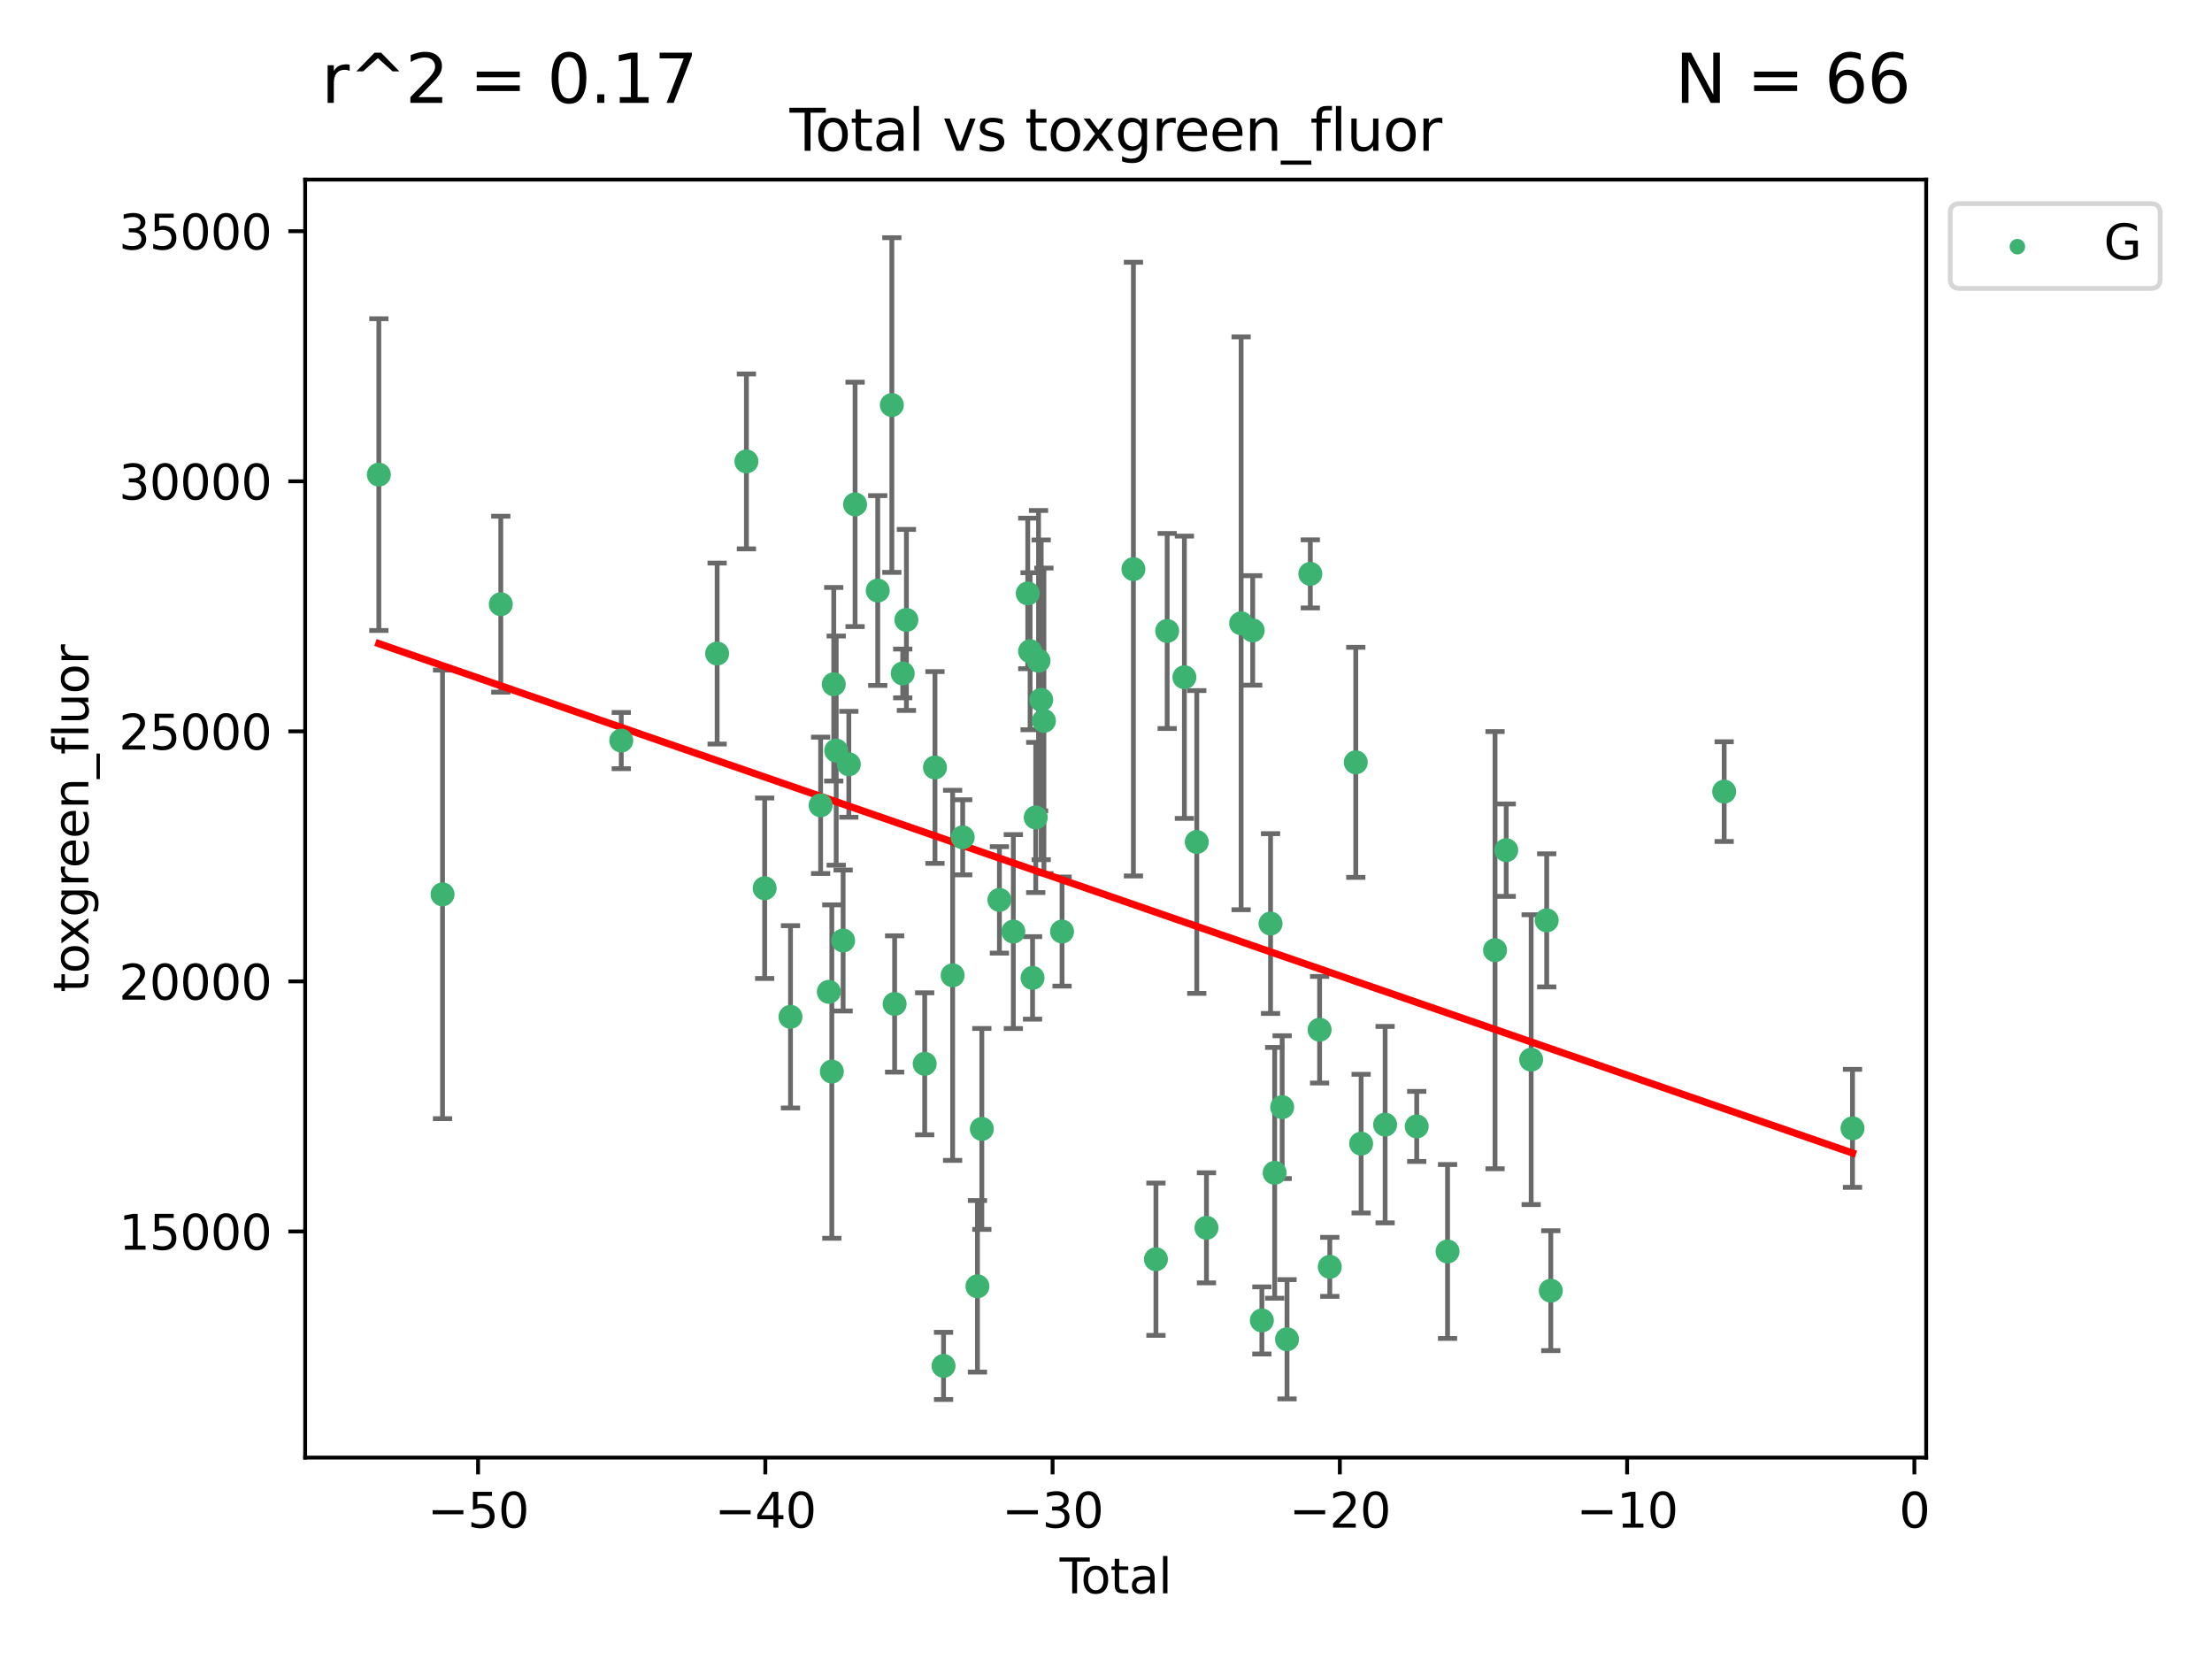<?xml version="1.0" encoding="utf-8" standalone="no"?>
<!DOCTYPE svg PUBLIC "-//W3C//DTD SVG 1.1//EN"
  "http://www.w3.org/Graphics/SVG/1.1/DTD/svg11.dtd">
<svg xmlns:xlink="http://www.w3.org/1999/xlink" width="460.8pt" height="345.6pt" viewBox="0 0 460.8 345.6" xmlns="http://www.w3.org/2000/svg" version="1.1">
 <defs>
  <style type="text/css">*{stroke-linejoin: round; stroke-linecap: butt}</style>
 </defs>
 <g id="figure_1">
  <g id="patch_1">
   <path d="M 0 345.6 
L 460.8 345.6 
L 460.8 0 
L 0 0 
z
" style="fill: #ffffff"/>
  </g>
  <g id="axes_1">
   <g id="patch_2">
    <path d="M 63.571 303.64 
L 401.26 303.64 
L 401.26 37.411 
L 63.571 37.411 
z
" style="fill: #ffffff"/>
   </g>
   <g id="PathCollection_1">
    <defs>
     <path id="m45e696f854" d="M 0 1.118 
C 0.297 1.118 0.581 1 0.791 0.791 
C 1 0.581 1.118 0.297 1.118 0 
C 1.118 -0.297 1 -0.581 0.791 -0.791 
C 0.581 -1 0.297 -1.118 0 -1.118 
C -0.297 -1.118 -0.581 -1 -0.791 -0.791 
C -1 -0.581 -1.118 -0.297 -1.118 0 
C -1.118 0.297 -1 0.581 -0.791 0.791 
C -0.581 1 -0.297 1.118 0 1.118 
z
" style="stroke: #3cb371"/>
    </defs>
    <g clip-path="url(#p178cce5d09)">
     <use xlink:href="#m45e696f854" x="78.921" y="98.87" style="fill: #3cb371; stroke: #3cb371"/>
     <use xlink:href="#m45e696f854" x="92.189" y="186.314" style="fill: #3cb371; stroke: #3cb371"/>
     <use xlink:href="#m45e696f854" x="104.324" y="125.865" style="fill: #3cb371; stroke: #3cb371"/>
     <use xlink:href="#m45e696f854" x="129.421" y="154.273" style="fill: #3cb371; stroke: #3cb371"/>
     <use xlink:href="#m45e696f854" x="149.391" y="136.145" style="fill: #3cb371; stroke: #3cb371"/>
     <use xlink:href="#m45e696f854" x="155.491" y="96.124" style="fill: #3cb371; stroke: #3cb371"/>
     <use xlink:href="#m45e696f854" x="159.294" y="185.036" style="fill: #3cb371; stroke: #3cb371"/>
     <use xlink:href="#m45e696f854" x="164.675" y="211.823" style="fill: #3cb371; stroke: #3cb371"/>
     <use xlink:href="#m45e696f854" x="170.951" y="167.764" style="fill: #3cb371; stroke: #3cb371"/>
     <use xlink:href="#m45e696f854" x="172.665" y="206.614" style="fill: #3cb371; stroke: #3cb371"/>
     <use xlink:href="#m45e696f854" x="173.285" y="223.229" style="fill: #3cb371; stroke: #3cb371"/>
     <use xlink:href="#m45e696f854" x="173.685" y="142.541" style="fill: #3cb371; stroke: #3cb371"/>
     <use xlink:href="#m45e696f854" x="174.198" y="156.366" style="fill: #3cb371; stroke: #3cb371"/>
     <use xlink:href="#m45e696f854" x="175.64" y="195.925" style="fill: #3cb371; stroke: #3cb371"/>
     <use xlink:href="#m45e696f854" x="176.825" y="159.214" style="fill: #3cb371; stroke: #3cb371"/>
     <use xlink:href="#m45e696f854" x="178.129" y="105.072" style="fill: #3cb371; stroke: #3cb371"/>
     <use xlink:href="#m45e696f854" x="182.85" y="123.021" style="fill: #3cb371; stroke: #3cb371"/>
     <use xlink:href="#m45e696f854" x="185.788" y="84.377" style="fill: #3cb371; stroke: #3cb371"/>
     <use xlink:href="#m45e696f854" x="186.368" y="209.146" style="fill: #3cb371; stroke: #3cb371"/>
     <use xlink:href="#m45e696f854" x="188.055" y="140.295" style="fill: #3cb371; stroke: #3cb371"/>
     <use xlink:href="#m45e696f854" x="188.822" y="129.139" style="fill: #3cb371; stroke: #3cb371"/>
     <use xlink:href="#m45e696f854" x="192.631" y="221.607" style="fill: #3cb371; stroke: #3cb371"/>
     <use xlink:href="#m45e696f854" x="194.773" y="159.88" style="fill: #3cb371; stroke: #3cb371"/>
     <use xlink:href="#m45e696f854" x="196.558" y="284.544" style="fill: #3cb371; stroke: #3cb371"/>
     <use xlink:href="#m45e696f854" x="198.449" y="203.178" style="fill: #3cb371; stroke: #3cb371"/>
     <use xlink:href="#m45e696f854" x="200.548" y="174.426" style="fill: #3cb371; stroke: #3cb371"/>
     <use xlink:href="#m45e696f854" x="203.622" y="267.962" style="fill: #3cb371; stroke: #3cb371"/>
     <use xlink:href="#m45e696f854" x="204.535" y="235.175" style="fill: #3cb371; stroke: #3cb371"/>
     <use xlink:href="#m45e696f854" x="208.198" y="187.463" style="fill: #3cb371; stroke: #3cb371"/>
     <use xlink:href="#m45e696f854" x="211.095" y="194.062" style="fill: #3cb371; stroke: #3cb371"/>
     <use xlink:href="#m45e696f854" x="214.1" y="123.622" style="fill: #3cb371; stroke: #3cb371"/>
     <use xlink:href="#m45e696f854" x="214.588" y="135.663" style="fill: #3cb371; stroke: #3cb371"/>
     <use xlink:href="#m45e696f854" x="215.099" y="203.711" style="fill: #3cb371; stroke: #3cb371"/>
     <use xlink:href="#m45e696f854" x="215.764" y="170.292" style="fill: #3cb371; stroke: #3cb371"/>
     <use xlink:href="#m45e696f854" x="216.347" y="137.636" style="fill: #3cb371; stroke: #3cb371"/>
     <use xlink:href="#m45e696f854" x="216.898" y="145.785" style="fill: #3cb371; stroke: #3cb371"/>
     <use xlink:href="#m45e696f854" x="217.467" y="150.17" style="fill: #3cb371; stroke: #3cb371"/>
     <use xlink:href="#m45e696f854" x="221.245" y="194.059" style="fill: #3cb371; stroke: #3cb371"/>
     <use xlink:href="#m45e696f854" x="236.113" y="118.555" style="fill: #3cb371; stroke: #3cb371"/>
     <use xlink:href="#m45e696f854" x="240.804" y="262.32" style="fill: #3cb371; stroke: #3cb371"/>
     <use xlink:href="#m45e696f854" x="243.144" y="131.444" style="fill: #3cb371; stroke: #3cb371"/>
     <use xlink:href="#m45e696f854" x="246.732" y="141.082" style="fill: #3cb371; stroke: #3cb371"/>
     <use xlink:href="#m45e696f854" x="249.31" y="175.398" style="fill: #3cb371; stroke: #3cb371"/>
     <use xlink:href="#m45e696f854" x="251.33" y="255.777" style="fill: #3cb371; stroke: #3cb371"/>
     <use xlink:href="#m45e696f854" x="258.549" y="129.846" style="fill: #3cb371; stroke: #3cb371"/>
     <use xlink:href="#m45e696f854" x="260.961" y="131.326" style="fill: #3cb371; stroke: #3cb371"/>
     <use xlink:href="#m45e696f854" x="262.869" y="275.07" style="fill: #3cb371; stroke: #3cb371"/>
     <use xlink:href="#m45e696f854" x="264.678" y="192.397" style="fill: #3cb371; stroke: #3cb371"/>
     <use xlink:href="#m45e696f854" x="265.538" y="244.319" style="fill: #3cb371; stroke: #3cb371"/>
     <use xlink:href="#m45e696f854" x="267.099" y="230.64" style="fill: #3cb371; stroke: #3cb371"/>
     <use xlink:href="#m45e696f854" x="268.111" y="278.993" style="fill: #3cb371; stroke: #3cb371"/>
     <use xlink:href="#m45e696f854" x="272.964" y="119.547" style="fill: #3cb371; stroke: #3cb371"/>
     <use xlink:href="#m45e696f854" x="274.897" y="214.513" style="fill: #3cb371; stroke: #3cb371"/>
     <use xlink:href="#m45e696f854" x="277.023" y="263.906" style="fill: #3cb371; stroke: #3cb371"/>
     <use xlink:href="#m45e696f854" x="282.434" y="158.808" style="fill: #3cb371; stroke: #3cb371"/>
     <use xlink:href="#m45e696f854" x="283.546" y="238.24" style="fill: #3cb371; stroke: #3cb371"/>
     <use xlink:href="#m45e696f854" x="288.545" y="234.283" style="fill: #3cb371; stroke: #3cb371"/>
     <use xlink:href="#m45e696f854" x="295.129" y="234.654" style="fill: #3cb371; stroke: #3cb371"/>
     <use xlink:href="#m45e696f854" x="301.552" y="260.706" style="fill: #3cb371; stroke: #3cb371"/>
     <use xlink:href="#m45e696f854" x="311.446" y="197.939" style="fill: #3cb371; stroke: #3cb371"/>
     <use xlink:href="#m45e696f854" x="313.774" y="177.106" style="fill: #3cb371; stroke: #3cb371"/>
     <use xlink:href="#m45e696f854" x="318.968" y="220.745" style="fill: #3cb371; stroke: #3cb371"/>
     <use xlink:href="#m45e696f854" x="322.205" y="191.727" style="fill: #3cb371; stroke: #3cb371"/>
     <use xlink:href="#m45e696f854" x="323.059" y="268.872" style="fill: #3cb371; stroke: #3cb371"/>
     <use xlink:href="#m45e696f854" x="359.176" y="164.908" style="fill: #3cb371; stroke: #3cb371"/>
     <use xlink:href="#m45e696f854" x="385.911" y="235.052" style="fill: #3cb371; stroke: #3cb371"/>
    </g>
   </g>
   <g id="matplotlib.axis_1">
    <g id="xtick_1">
     <g id="line2d_1">
      <defs>
       <path id="m47323da8a9" d="M 0 0 
L 0 3.5 
" style="stroke: #000000; stroke-width: 0.8"/>
      </defs>
      <g>
       <use xlink:href="#m47323da8a9" x="99.59" y="303.64" style="stroke: #000000; stroke-width: 0.8"/>
      </g>
     </g>
     <g id="text_1">
      <!-- −50 -->
      <g transform="translate(89.038 318.238)scale(0.1 -0.1)">
       <defs>
        <path id="DejaVuSans-2212" d="M 678 2272 
L 4684 2272 
L 4684 1741 
L 678 1741 
L 678 2272 
z
" transform="scale(0.016)"/>
        <path id="DejaVuSans-35" d="M 691 4666 
L 3169 4666 
L 3169 4134 
L 1269 4134 
L 1269 2991 
Q 1406 3038 1543 3061 
Q 1681 3084 1819 3084 
Q 2600 3084 3056 2656 
Q 3513 2228 3513 1497 
Q 3513 744 3044 326 
Q 2575 -91 1722 -91 
Q 1428 -91 1123 -41 
Q 819 9 494 109 
L 494 744 
Q 775 591 1075 516 
Q 1375 441 1709 441 
Q 2250 441 2565 725 
Q 2881 1009 2881 1497 
Q 2881 1984 2565 2268 
Q 2250 2553 1709 2553 
Q 1456 2553 1204 2497 
Q 953 2441 691 2322 
L 691 4666 
z
" transform="scale(0.016)"/>
        <path id="DejaVuSans-30" d="M 2034 4250 
Q 1547 4250 1301 3770 
Q 1056 3291 1056 2328 
Q 1056 1369 1301 889 
Q 1547 409 2034 409 
Q 2525 409 2770 889 
Q 3016 1369 3016 2328 
Q 3016 3291 2770 3770 
Q 2525 4250 2034 4250 
z
M 2034 4750 
Q 2819 4750 3233 4129 
Q 3647 3509 3647 2328 
Q 3647 1150 3233 529 
Q 2819 -91 2034 -91 
Q 1250 -91 836 529 
Q 422 1150 422 2328 
Q 422 3509 836 4129 
Q 1250 4750 2034 4750 
z
" transform="scale(0.016)"/>
       </defs>
       <use xlink:href="#DejaVuSans-2212"/>
       <use xlink:href="#DejaVuSans-35" x="83.789"/>
       <use xlink:href="#DejaVuSans-30" x="147.412"/>
      </g>
     </g>
    </g>
    <g id="xtick_2">
     <g id="line2d_2">
      <g>
       <use xlink:href="#m47323da8a9" x="159.431" y="303.64" style="stroke: #000000; stroke-width: 0.8"/>
      </g>
     </g>
     <g id="text_2">
      <!-- −40 -->
      <g transform="translate(148.879 318.238)scale(0.1 -0.1)">
       <defs>
        <path id="DejaVuSans-34" d="M 2419 4116 
L 825 1625 
L 2419 1625 
L 2419 4116 
z
M 2253 4666 
L 3047 4666 
L 3047 1625 
L 3713 1625 
L 3713 1100 
L 3047 1100 
L 3047 0 
L 2419 0 
L 2419 1100 
L 313 1100 
L 313 1709 
L 2253 4666 
z
" transform="scale(0.016)"/>
       </defs>
       <use xlink:href="#DejaVuSans-2212"/>
       <use xlink:href="#DejaVuSans-34" x="83.789"/>
       <use xlink:href="#DejaVuSans-30" x="147.412"/>
      </g>
     </g>
    </g>
    <g id="xtick_3">
     <g id="line2d_3">
      <g>
       <use xlink:href="#m47323da8a9" x="219.273" y="303.64" style="stroke: #000000; stroke-width: 0.8"/>
      </g>
     </g>
     <g id="text_3">
      <!-- −30 -->
      <g transform="translate(208.72 318.238)scale(0.1 -0.1)">
       <defs>
        <path id="DejaVuSans-33" d="M 2597 2516 
Q 3050 2419 3304 2112 
Q 3559 1806 3559 1356 
Q 3559 666 3084 287 
Q 2609 -91 1734 -91 
Q 1441 -91 1130 -33 
Q 819 25 488 141 
L 488 750 
Q 750 597 1062 519 
Q 1375 441 1716 441 
Q 2309 441 2620 675 
Q 2931 909 2931 1356 
Q 2931 1769 2642 2001 
Q 2353 2234 1838 2234 
L 1294 2234 
L 1294 2753 
L 1863 2753 
Q 2328 2753 2575 2939 
Q 2822 3125 2822 3475 
Q 2822 3834 2567 4026 
Q 2313 4219 1838 4219 
Q 1578 4219 1281 4162 
Q 984 4106 628 3988 
L 628 4550 
Q 988 4650 1302 4700 
Q 1616 4750 1894 4750 
Q 2613 4750 3031 4423 
Q 3450 4097 3450 3541 
Q 3450 3153 3228 2886 
Q 3006 2619 2597 2516 
z
" transform="scale(0.016)"/>
       </defs>
       <use xlink:href="#DejaVuSans-2212"/>
       <use xlink:href="#DejaVuSans-33" x="83.789"/>
       <use xlink:href="#DejaVuSans-30" x="147.412"/>
      </g>
     </g>
    </g>
    <g id="xtick_4">
     <g id="line2d_4">
      <g>
       <use xlink:href="#m47323da8a9" x="279.114" y="303.64" style="stroke: #000000; stroke-width: 0.8"/>
      </g>
     </g>
     <g id="text_4">
      <!-- −20 -->
      <g transform="translate(268.562 318.238)scale(0.1 -0.1)">
       <defs>
        <path id="DejaVuSans-32" d="M 1228 531 
L 3431 531 
L 3431 0 
L 469 0 
L 469 531 
Q 828 903 1448 1529 
Q 2069 2156 2228 2338 
Q 2531 2678 2651 2914 
Q 2772 3150 2772 3378 
Q 2772 3750 2511 3984 
Q 2250 4219 1831 4219 
Q 1534 4219 1204 4116 
Q 875 4013 500 3803 
L 500 4441 
Q 881 4594 1212 4672 
Q 1544 4750 1819 4750 
Q 2544 4750 2975 4387 
Q 3406 4025 3406 3419 
Q 3406 3131 3298 2873 
Q 3191 2616 2906 2266 
Q 2828 2175 2409 1742 
Q 1991 1309 1228 531 
z
" transform="scale(0.016)"/>
       </defs>
       <use xlink:href="#DejaVuSans-2212"/>
       <use xlink:href="#DejaVuSans-32" x="83.789"/>
       <use xlink:href="#DejaVuSans-30" x="147.412"/>
      </g>
     </g>
    </g>
    <g id="xtick_5">
     <g id="line2d_5">
      <g>
       <use xlink:href="#m47323da8a9" x="338.956" y="303.64" style="stroke: #000000; stroke-width: 0.8"/>
      </g>
     </g>
     <g id="text_5">
      <!-- −10 -->
      <g transform="translate(328.403 318.238)scale(0.1 -0.1)">
       <defs>
        <path id="DejaVuSans-31" d="M 794 531 
L 1825 531 
L 1825 4091 
L 703 3866 
L 703 4441 
L 1819 4666 
L 2450 4666 
L 2450 531 
L 3481 531 
L 3481 0 
L 794 0 
L 794 531 
z
" transform="scale(0.016)"/>
       </defs>
       <use xlink:href="#DejaVuSans-2212"/>
       <use xlink:href="#DejaVuSans-31" x="83.789"/>
       <use xlink:href="#DejaVuSans-30" x="147.412"/>
      </g>
     </g>
    </g>
    <g id="xtick_6">
     <g id="line2d_6">
      <g>
       <use xlink:href="#m47323da8a9" x="398.797" y="303.64" style="stroke: #000000; stroke-width: 0.8"/>
      </g>
     </g>
     <g id="text_6">
      <!-- 0 -->
      <g transform="translate(395.616 318.238)scale(0.1 -0.1)">
       <use xlink:href="#DejaVuSans-30"/>
      </g>
     </g>
    </g>
    <g id="text_7">
     <!-- Total -->
     <g transform="translate(220.739 331.917)scale(0.1 -0.1)">
      <defs>
       <path id="DejaVuSans-54" d="M -19 4666 
L 3928 4666 
L 3928 4134 
L 2272 4134 
L 2272 0 
L 1638 0 
L 1638 4134 
L -19 4134 
L -19 4666 
z
" transform="scale(0.016)"/>
       <path id="DejaVuSans-6f" d="M 1959 3097 
Q 1497 3097 1228 2736 
Q 959 2375 959 1747 
Q 959 1119 1226 758 
Q 1494 397 1959 397 
Q 2419 397 2687 759 
Q 2956 1122 2956 1747 
Q 2956 2369 2687 2733 
Q 2419 3097 1959 3097 
z
M 1959 3584 
Q 2709 3584 3137 3096 
Q 3566 2609 3566 1747 
Q 3566 888 3137 398 
Q 2709 -91 1959 -91 
Q 1206 -91 779 398 
Q 353 888 353 1747 
Q 353 2609 779 3096 
Q 1206 3584 1959 3584 
z
" transform="scale(0.016)"/>
       <path id="DejaVuSans-74" d="M 1172 4494 
L 1172 3500 
L 2356 3500 
L 2356 3053 
L 1172 3053 
L 1172 1153 
Q 1172 725 1289 603 
Q 1406 481 1766 481 
L 2356 481 
L 2356 0 
L 1766 0 
Q 1100 0 847 248 
Q 594 497 594 1153 
L 594 3053 
L 172 3053 
L 172 3500 
L 594 3500 
L 594 4494 
L 1172 4494 
z
" transform="scale(0.016)"/>
       <path id="DejaVuSans-61" d="M 2194 1759 
Q 1497 1759 1228 1600 
Q 959 1441 959 1056 
Q 959 750 1161 570 
Q 1363 391 1709 391 
Q 2188 391 2477 730 
Q 2766 1069 2766 1631 
L 2766 1759 
L 2194 1759 
z
M 3341 1997 
L 3341 0 
L 2766 0 
L 2766 531 
Q 2569 213 2275 61 
Q 1981 -91 1556 -91 
Q 1019 -91 701 211 
Q 384 513 384 1019 
Q 384 1609 779 1909 
Q 1175 2209 1959 2209 
L 2766 2209 
L 2766 2266 
Q 2766 2663 2505 2880 
Q 2244 3097 1772 3097 
Q 1472 3097 1187 3025 
Q 903 2953 641 2809 
L 641 3341 
Q 956 3463 1253 3523 
Q 1550 3584 1831 3584 
Q 2591 3584 2966 3190 
Q 3341 2797 3341 1997 
z
" transform="scale(0.016)"/>
       <path id="DejaVuSans-6c" d="M 603 4863 
L 1178 4863 
L 1178 0 
L 603 0 
L 603 4863 
z
" transform="scale(0.016)"/>
      </defs>
      <use xlink:href="#DejaVuSans-54"/>
      <use xlink:href="#DejaVuSans-6f" x="44.084"/>
      <use xlink:href="#DejaVuSans-74" x="105.266"/>
      <use xlink:href="#DejaVuSans-61" x="144.475"/>
      <use xlink:href="#DejaVuSans-6c" x="205.754"/>
     </g>
    </g>
   </g>
   <g id="matplotlib.axis_2">
    <g id="ytick_1">
     <g id="line2d_7">
      <defs>
       <path id="m3107ef07db" d="M 0 0 
L -3.5 0 
" style="stroke: #000000; stroke-width: 0.8"/>
      </defs>
      <g>
       <use xlink:href="#m3107ef07db" x="63.571" y="256.533" style="stroke: #000000; stroke-width: 0.8"/>
      </g>
     </g>
     <g id="text_8">
      <!-- 15000 -->
      <g transform="translate(24.759 260.332)scale(0.1 -0.1)">
       <use xlink:href="#DejaVuSans-31"/>
       <use xlink:href="#DejaVuSans-35" x="63.623"/>
       <use xlink:href="#DejaVuSans-30" x="127.246"/>
       <use xlink:href="#DejaVuSans-30" x="190.869"/>
       <use xlink:href="#DejaVuSans-30" x="254.492"/>
      </g>
     </g>
    </g>
    <g id="ytick_2">
     <g id="line2d_8">
      <g>
       <use xlink:href="#m3107ef07db" x="63.571" y="204.442" style="stroke: #000000; stroke-width: 0.8"/>
      </g>
     </g>
     <g id="text_9">
      <!-- 20000 -->
      <g transform="translate(24.759 208.241)scale(0.1 -0.1)">
       <use xlink:href="#DejaVuSans-32"/>
       <use xlink:href="#DejaVuSans-30" x="63.623"/>
       <use xlink:href="#DejaVuSans-30" x="127.246"/>
       <use xlink:href="#DejaVuSans-30" x="190.869"/>
       <use xlink:href="#DejaVuSans-30" x="254.492"/>
      </g>
     </g>
    </g>
    <g id="ytick_3">
     <g id="line2d_9">
      <g>
       <use xlink:href="#m3107ef07db" x="63.571" y="152.35" style="stroke: #000000; stroke-width: 0.8"/>
      </g>
     </g>
     <g id="text_10">
      <!-- 25000 -->
      <g transform="translate(24.759 156.149)scale(0.1 -0.1)">
       <use xlink:href="#DejaVuSans-32"/>
       <use xlink:href="#DejaVuSans-35" x="63.623"/>
       <use xlink:href="#DejaVuSans-30" x="127.246"/>
       <use xlink:href="#DejaVuSans-30" x="190.869"/>
       <use xlink:href="#DejaVuSans-30" x="254.492"/>
      </g>
     </g>
    </g>
    <g id="ytick_4">
     <g id="line2d_10">
      <g>
       <use xlink:href="#m3107ef07db" x="63.571" y="100.259" style="stroke: #000000; stroke-width: 0.8"/>
      </g>
     </g>
     <g id="text_11">
      <!-- 30000 -->
      <g transform="translate(24.759 104.058)scale(0.1 -0.1)">
       <use xlink:href="#DejaVuSans-33"/>
       <use xlink:href="#DejaVuSans-30" x="63.623"/>
       <use xlink:href="#DejaVuSans-30" x="127.246"/>
       <use xlink:href="#DejaVuSans-30" x="190.869"/>
       <use xlink:href="#DejaVuSans-30" x="254.492"/>
      </g>
     </g>
    </g>
    <g id="ytick_5">
     <g id="line2d_11">
      <g>
       <use xlink:href="#m3107ef07db" x="63.571" y="48.167" style="stroke: #000000; stroke-width: 0.8"/>
      </g>
     </g>
     <g id="text_12">
      <!-- 35000 -->
      <g transform="translate(24.759 51.967)scale(0.1 -0.1)">
       <use xlink:href="#DejaVuSans-33"/>
       <use xlink:href="#DejaVuSans-35" x="63.623"/>
       <use xlink:href="#DejaVuSans-30" x="127.246"/>
       <use xlink:href="#DejaVuSans-30" x="190.869"/>
       <use xlink:href="#DejaVuSans-30" x="254.492"/>
      </g>
     </g>
    </g>
    <g id="text_13">
     <!-- toxgreen_fluor -->
     <g transform="translate(18.401 206.72)rotate(-90)scale(0.1 -0.1)">
      <defs>
       <path id="DejaVuSans-78" d="M 3513 3500 
L 2247 1797 
L 3578 0 
L 2900 0 
L 1881 1375 
L 863 0 
L 184 0 
L 1544 1831 
L 300 3500 
L 978 3500 
L 1906 2253 
L 2834 3500 
L 3513 3500 
z
" transform="scale(0.016)"/>
       <path id="DejaVuSans-67" d="M 2906 1791 
Q 2906 2416 2648 2759 
Q 2391 3103 1925 3103 
Q 1463 3103 1205 2759 
Q 947 2416 947 1791 
Q 947 1169 1205 825 
Q 1463 481 1925 481 
Q 2391 481 2648 825 
Q 2906 1169 2906 1791 
z
M 3481 434 
Q 3481 -459 3084 -895 
Q 2688 -1331 1869 -1331 
Q 1566 -1331 1297 -1286 
Q 1028 -1241 775 -1147 
L 775 -588 
Q 1028 -725 1275 -790 
Q 1522 -856 1778 -856 
Q 2344 -856 2625 -561 
Q 2906 -266 2906 331 
L 2906 616 
Q 2728 306 2450 153 
Q 2172 0 1784 0 
Q 1141 0 747 490 
Q 353 981 353 1791 
Q 353 2603 747 3093 
Q 1141 3584 1784 3584 
Q 2172 3584 2450 3431 
Q 2728 3278 2906 2969 
L 2906 3500 
L 3481 3500 
L 3481 434 
z
" transform="scale(0.016)"/>
       <path id="DejaVuSans-72" d="M 2631 2963 
Q 2534 3019 2420 3045 
Q 2306 3072 2169 3072 
Q 1681 3072 1420 2755 
Q 1159 2438 1159 1844 
L 1159 0 
L 581 0 
L 581 3500 
L 1159 3500 
L 1159 2956 
Q 1341 3275 1631 3429 
Q 1922 3584 2338 3584 
Q 2397 3584 2469 3576 
Q 2541 3569 2628 3553 
L 2631 2963 
z
" transform="scale(0.016)"/>
       <path id="DejaVuSans-65" d="M 3597 1894 
L 3597 1613 
L 953 1613 
Q 991 1019 1311 708 
Q 1631 397 2203 397 
Q 2534 397 2845 478 
Q 3156 559 3463 722 
L 3463 178 
Q 3153 47 2828 -22 
Q 2503 -91 2169 -91 
Q 1331 -91 842 396 
Q 353 884 353 1716 
Q 353 2575 817 3079 
Q 1281 3584 2069 3584 
Q 2775 3584 3186 3129 
Q 3597 2675 3597 1894 
z
M 3022 2063 
Q 3016 2534 2758 2815 
Q 2500 3097 2075 3097 
Q 1594 3097 1305 2825 
Q 1016 2553 972 2059 
L 3022 2063 
z
" transform="scale(0.016)"/>
       <path id="DejaVuSans-6e" d="M 3513 2113 
L 3513 0 
L 2938 0 
L 2938 2094 
Q 2938 2591 2744 2837 
Q 2550 3084 2163 3084 
Q 1697 3084 1428 2787 
Q 1159 2491 1159 1978 
L 1159 0 
L 581 0 
L 581 3500 
L 1159 3500 
L 1159 2956 
Q 1366 3272 1645 3428 
Q 1925 3584 2291 3584 
Q 2894 3584 3203 3211 
Q 3513 2838 3513 2113 
z
" transform="scale(0.016)"/>
       <path id="DejaVuSans-5f" d="M 3263 -1063 
L 3263 -1509 
L -63 -1509 
L -63 -1063 
L 3263 -1063 
z
" transform="scale(0.016)"/>
       <path id="DejaVuSans-66" d="M 2375 4863 
L 2375 4384 
L 1825 4384 
Q 1516 4384 1395 4259 
Q 1275 4134 1275 3809 
L 1275 3500 
L 2222 3500 
L 2222 3053 
L 1275 3053 
L 1275 0 
L 697 0 
L 697 3053 
L 147 3053 
L 147 3500 
L 697 3500 
L 697 3744 
Q 697 4328 969 4595 
Q 1241 4863 1831 4863 
L 2375 4863 
z
" transform="scale(0.016)"/>
       <path id="DejaVuSans-75" d="M 544 1381 
L 544 3500 
L 1119 3500 
L 1119 1403 
Q 1119 906 1312 657 
Q 1506 409 1894 409 
Q 2359 409 2629 706 
Q 2900 1003 2900 1516 
L 2900 3500 
L 3475 3500 
L 3475 0 
L 2900 0 
L 2900 538 
Q 2691 219 2414 64 
Q 2138 -91 1772 -91 
Q 1169 -91 856 284 
Q 544 659 544 1381 
z
M 1991 3584 
L 1991 3584 
z
" transform="scale(0.016)"/>
      </defs>
      <use xlink:href="#DejaVuSans-74"/>
      <use xlink:href="#DejaVuSans-6f" x="39.209"/>
      <use xlink:href="#DejaVuSans-78" x="97.266"/>
      <use xlink:href="#DejaVuSans-67" x="156.445"/>
      <use xlink:href="#DejaVuSans-72" x="219.922"/>
      <use xlink:href="#DejaVuSans-65" x="258.785"/>
      <use xlink:href="#DejaVuSans-65" x="320.309"/>
      <use xlink:href="#DejaVuSans-6e" x="381.832"/>
      <use xlink:href="#DejaVuSans-5f" x="445.211"/>
      <use xlink:href="#DejaVuSans-66" x="495.211"/>
      <use xlink:href="#DejaVuSans-6c" x="530.416"/>
      <use xlink:href="#DejaVuSans-75" x="558.199"/>
      <use xlink:href="#DejaVuSans-6f" x="621.578"/>
      <use xlink:href="#DejaVuSans-72" x="682.76"/>
     </g>
    </g>
   </g>
   <g id="LineCollection_1">
    <path d="M 78.921 131.343 
L 78.921 66.396 
" clip-path="url(#p178cce5d09)" style="fill: none; stroke: #696969"/>
    <path d="M 92.189 233.038 
L 92.189 139.591 
" clip-path="url(#p178cce5d09)" style="fill: none; stroke: #696969"/>
    <path d="M 104.324 144.188 
L 104.324 107.542 
" clip-path="url(#p178cce5d09)" style="fill: none; stroke: #696969"/>
    <path d="M 129.421 160.127 
L 129.421 148.419 
" clip-path="url(#p178cce5d09)" style="fill: none; stroke: #696969"/>
    <path d="M 149.391 154.992 
L 149.391 117.299 
" clip-path="url(#p178cce5d09)" style="fill: none; stroke: #696969"/>
    <path d="M 155.491 114.342 
L 155.491 77.907 
" clip-path="url(#p178cce5d09)" style="fill: none; stroke: #696969"/>
    <path d="M 159.294 203.835 
L 159.294 166.238 
" clip-path="url(#p178cce5d09)" style="fill: none; stroke: #696969"/>
    <path d="M 164.675 230.809 
L 164.675 192.837 
" clip-path="url(#p178cce5d09)" style="fill: none; stroke: #696969"/>
    <path d="M 170.951 181.967 
L 170.951 153.562 
" clip-path="url(#p178cce5d09)" style="fill: none; stroke: #696969"/>
    <path d="M 172.665 207.326 
L 172.665 205.903 
" clip-path="url(#p178cce5d09)" style="fill: none; stroke: #696969"/>
    <path d="M 173.285 257.959 
L 173.285 188.499 
" clip-path="url(#p178cce5d09)" style="fill: none; stroke: #696969"/>
    <path d="M 173.685 162.696 
L 173.685 122.386 
" clip-path="url(#p178cce5d09)" style="fill: none; stroke: #696969"/>
    <path d="M 174.198 180.237 
L 174.198 132.494 
" clip-path="url(#p178cce5d09)" style="fill: none; stroke: #696969"/>
    <path d="M 175.64 210.602 
L 175.64 181.247 
" clip-path="url(#p178cce5d09)" style="fill: none; stroke: #696969"/>
    <path d="M 176.825 170.243 
L 176.825 148.185 
" clip-path="url(#p178cce5d09)" style="fill: none; stroke: #696969"/>
    <path d="M 178.129 130.53 
L 178.129 79.615 
" clip-path="url(#p178cce5d09)" style="fill: none; stroke: #696969"/>
    <path d="M 182.85 142.794 
L 182.85 103.248 
" clip-path="url(#p178cce5d09)" style="fill: none; stroke: #696969"/>
    <path d="M 185.788 119.241 
L 185.788 49.513 
" clip-path="url(#p178cce5d09)" style="fill: none; stroke: #696969"/>
    <path d="M 186.368 223.342 
L 186.368 194.951 
" clip-path="url(#p178cce5d09)" style="fill: none; stroke: #696969"/>
    <path d="M 188.055 145.376 
L 188.055 135.214 
" clip-path="url(#p178cce5d09)" style="fill: none; stroke: #696969"/>
    <path d="M 188.822 147.995 
L 188.822 110.283 
" clip-path="url(#p178cce5d09)" style="fill: none; stroke: #696969"/>
    <path d="M 192.631 236.395 
L 192.631 206.818 
" clip-path="url(#p178cce5d09)" style="fill: none; stroke: #696969"/>
    <path d="M 194.773 179.857 
L 194.773 139.903 
" clip-path="url(#p178cce5d09)" style="fill: none; stroke: #696969"/>
    <path d="M 196.558 291.539 
L 196.558 277.55 
" clip-path="url(#p178cce5d09)" style="fill: none; stroke: #696969"/>
    <path d="M 198.449 241.728 
L 198.449 164.627 
" clip-path="url(#p178cce5d09)" style="fill: none; stroke: #696969"/>
    <path d="M 200.548 182.244 
L 200.548 166.609 
" clip-path="url(#p178cce5d09)" style="fill: none; stroke: #696969"/>
    <path d="M 203.622 285.83 
L 203.622 250.095 
" clip-path="url(#p178cce5d09)" style="fill: none; stroke: #696969"/>
    <path d="M 204.535 256.105 
L 204.535 214.246 
" clip-path="url(#p178cce5d09)" style="fill: none; stroke: #696969"/>
    <path d="M 208.198 198.549 
L 208.198 176.378 
" clip-path="url(#p178cce5d09)" style="fill: none; stroke: #696969"/>
    <path d="M 211.095 214.259 
L 211.095 173.865 
" clip-path="url(#p178cce5d09)" style="fill: none; stroke: #696969"/>
    <path d="M 214.1 139.305 
L 214.1 107.94 
" clip-path="url(#p178cce5d09)" style="fill: none; stroke: #696969"/>
    <path d="M 214.588 152.019 
L 214.588 119.307 
" clip-path="url(#p178cce5d09)" style="fill: none; stroke: #696969"/>
    <path d="M 215.099 212.31 
L 215.099 195.111 
" clip-path="url(#p178cce5d09)" style="fill: none; stroke: #696969"/>
    <path d="M 215.764 185.935 
L 215.764 154.648 
" clip-path="url(#p178cce5d09)" style="fill: none; stroke: #696969"/>
    <path d="M 216.347 168.93 
L 216.347 106.343 
" clip-path="url(#p178cce5d09)" style="fill: none; stroke: #696969"/>
    <path d="M 216.898 179.094 
L 216.898 112.476 
" clip-path="url(#p178cce5d09)" style="fill: none; stroke: #696969"/>
    <path d="M 217.467 181.997 
L 217.467 118.342 
" clip-path="url(#p178cce5d09)" style="fill: none; stroke: #696969"/>
    <path d="M 221.245 205.426 
L 221.245 182.692 
" clip-path="url(#p178cce5d09)" style="fill: none; stroke: #696969"/>
    <path d="M 236.113 182.478 
L 236.113 54.631 
" clip-path="url(#p178cce5d09)" style="fill: none; stroke: #696969"/>
    <path d="M 240.804 278.186 
L 240.804 246.454 
" clip-path="url(#p178cce5d09)" style="fill: none; stroke: #696969"/>
    <path d="M 243.144 151.763 
L 243.144 111.124 
" clip-path="url(#p178cce5d09)" style="fill: none; stroke: #696969"/>
    <path d="M 246.732 170.488 
L 246.732 111.677 
" clip-path="url(#p178cce5d09)" style="fill: none; stroke: #696969"/>
    <path d="M 249.31 206.933 
L 249.31 143.863 
" clip-path="url(#p178cce5d09)" style="fill: none; stroke: #696969"/>
    <path d="M 251.33 267.247 
L 251.33 244.308 
" clip-path="url(#p178cce5d09)" style="fill: none; stroke: #696969"/>
    <path d="M 258.549 189.513 
L 258.549 70.179 
" clip-path="url(#p178cce5d09)" style="fill: none; stroke: #696969"/>
    <path d="M 260.961 142.734 
L 260.961 119.918 
" clip-path="url(#p178cce5d09)" style="fill: none; stroke: #696969"/>
    <path d="M 262.869 282.058 
L 262.869 268.081 
" clip-path="url(#p178cce5d09)" style="fill: none; stroke: #696969"/>
    <path d="M 264.678 211.128 
L 264.678 173.667 
" clip-path="url(#p178cce5d09)" style="fill: none; stroke: #696969"/>
    <path d="M 265.538 270.441 
L 265.538 218.197 
" clip-path="url(#p178cce5d09)" style="fill: none; stroke: #696969"/>
    <path d="M 267.099 245.514 
L 267.099 215.766 
" clip-path="url(#p178cce5d09)" style="fill: none; stroke: #696969"/>
    <path d="M 268.111 291.418 
L 268.111 266.567 
" clip-path="url(#p178cce5d09)" style="fill: none; stroke: #696969"/>
    <path d="M 272.964 126.642 
L 272.964 112.452 
" clip-path="url(#p178cce5d09)" style="fill: none; stroke: #696969"/>
    <path d="M 274.897 225.615 
L 274.897 203.411 
" clip-path="url(#p178cce5d09)" style="fill: none; stroke: #696969"/>
    <path d="M 277.023 270.057 
L 277.023 257.756 
" clip-path="url(#p178cce5d09)" style="fill: none; stroke: #696969"/>
    <path d="M 282.434 182.771 
L 282.434 134.846 
" clip-path="url(#p178cce5d09)" style="fill: none; stroke: #696969"/>
    <path d="M 283.546 252.687 
L 283.546 223.794 
" clip-path="url(#p178cce5d09)" style="fill: none; stroke: #696969"/>
    <path d="M 288.545 254.743 
L 288.545 213.822 
" clip-path="url(#p178cce5d09)" style="fill: none; stroke: #696969"/>
    <path d="M 295.129 241.952 
L 295.129 227.357 
" clip-path="url(#p178cce5d09)" style="fill: none; stroke: #696969"/>
    <path d="M 301.552 278.824 
L 301.552 242.588 
" clip-path="url(#p178cce5d09)" style="fill: none; stroke: #696969"/>
    <path d="M 311.446 243.474 
L 311.446 152.405 
" clip-path="url(#p178cce5d09)" style="fill: none; stroke: #696969"/>
    <path d="M 313.774 186.728 
L 313.774 167.483 
" clip-path="url(#p178cce5d09)" style="fill: none; stroke: #696969"/>
    <path d="M 318.968 250.932 
L 318.968 190.557 
" clip-path="url(#p178cce5d09)" style="fill: none; stroke: #696969"/>
    <path d="M 322.205 205.591 
L 322.205 177.864 
" clip-path="url(#p178cce5d09)" style="fill: none; stroke: #696969"/>
    <path d="M 323.059 281.357 
L 323.059 256.387 
" clip-path="url(#p178cce5d09)" style="fill: none; stroke: #696969"/>
    <path d="M 359.176 175.294 
L 359.176 154.521 
" clip-path="url(#p178cce5d09)" style="fill: none; stroke: #696969"/>
    <path d="M 385.911 247.344 
L 385.911 222.76 
" clip-path="url(#p178cce5d09)" style="fill: none; stroke: #696969"/>
   </g>
   <g id="line2d_12">
    <defs>
     <path id="m067b4e5fba" d="M 2 0 
L -2 -0 
" style="stroke: #696969"/>
    </defs>
    <g clip-path="url(#p178cce5d09)">
     <use xlink:href="#m067b4e5fba" x="78.921" y="131.343" style="fill: #696969; stroke: #696969"/>
     <use xlink:href="#m067b4e5fba" x="92.189" y="233.038" style="fill: #696969; stroke: #696969"/>
     <use xlink:href="#m067b4e5fba" x="104.324" y="144.188" style="fill: #696969; stroke: #696969"/>
     <use xlink:href="#m067b4e5fba" x="129.421" y="160.127" style="fill: #696969; stroke: #696969"/>
     <use xlink:href="#m067b4e5fba" x="149.391" y="154.992" style="fill: #696969; stroke: #696969"/>
     <use xlink:href="#m067b4e5fba" x="155.491" y="114.342" style="fill: #696969; stroke: #696969"/>
     <use xlink:href="#m067b4e5fba" x="159.294" y="203.835" style="fill: #696969; stroke: #696969"/>
     <use xlink:href="#m067b4e5fba" x="164.675" y="230.809" style="fill: #696969; stroke: #696969"/>
     <use xlink:href="#m067b4e5fba" x="170.951" y="181.967" style="fill: #696969; stroke: #696969"/>
     <use xlink:href="#m067b4e5fba" x="172.665" y="207.326" style="fill: #696969; stroke: #696969"/>
     <use xlink:href="#m067b4e5fba" x="173.285" y="257.959" style="fill: #696969; stroke: #696969"/>
     <use xlink:href="#m067b4e5fba" x="173.685" y="162.696" style="fill: #696969; stroke: #696969"/>
     <use xlink:href="#m067b4e5fba" x="174.198" y="180.237" style="fill: #696969; stroke: #696969"/>
     <use xlink:href="#m067b4e5fba" x="175.64" y="210.602" style="fill: #696969; stroke: #696969"/>
     <use xlink:href="#m067b4e5fba" x="176.825" y="170.243" style="fill: #696969; stroke: #696969"/>
     <use xlink:href="#m067b4e5fba" x="178.129" y="130.53" style="fill: #696969; stroke: #696969"/>
     <use xlink:href="#m067b4e5fba" x="182.85" y="142.794" style="fill: #696969; stroke: #696969"/>
     <use xlink:href="#m067b4e5fba" x="185.788" y="119.241" style="fill: #696969; stroke: #696969"/>
     <use xlink:href="#m067b4e5fba" x="186.368" y="223.342" style="fill: #696969; stroke: #696969"/>
     <use xlink:href="#m067b4e5fba" x="188.055" y="145.376" style="fill: #696969; stroke: #696969"/>
     <use xlink:href="#m067b4e5fba" x="188.822" y="147.995" style="fill: #696969; stroke: #696969"/>
     <use xlink:href="#m067b4e5fba" x="192.631" y="236.395" style="fill: #696969; stroke: #696969"/>
     <use xlink:href="#m067b4e5fba" x="194.773" y="179.857" style="fill: #696969; stroke: #696969"/>
     <use xlink:href="#m067b4e5fba" x="196.558" y="291.539" style="fill: #696969; stroke: #696969"/>
     <use xlink:href="#m067b4e5fba" x="198.449" y="241.728" style="fill: #696969; stroke: #696969"/>
     <use xlink:href="#m067b4e5fba" x="200.548" y="182.244" style="fill: #696969; stroke: #696969"/>
     <use xlink:href="#m067b4e5fba" x="203.622" y="285.83" style="fill: #696969; stroke: #696969"/>
     <use xlink:href="#m067b4e5fba" x="204.535" y="256.105" style="fill: #696969; stroke: #696969"/>
     <use xlink:href="#m067b4e5fba" x="208.198" y="198.549" style="fill: #696969; stroke: #696969"/>
     <use xlink:href="#m067b4e5fba" x="211.095" y="214.259" style="fill: #696969; stroke: #696969"/>
     <use xlink:href="#m067b4e5fba" x="214.1" y="139.305" style="fill: #696969; stroke: #696969"/>
     <use xlink:href="#m067b4e5fba" x="214.588" y="152.019" style="fill: #696969; stroke: #696969"/>
     <use xlink:href="#m067b4e5fba" x="215.099" y="212.31" style="fill: #696969; stroke: #696969"/>
     <use xlink:href="#m067b4e5fba" x="215.764" y="185.935" style="fill: #696969; stroke: #696969"/>
     <use xlink:href="#m067b4e5fba" x="216.347" y="168.93" style="fill: #696969; stroke: #696969"/>
     <use xlink:href="#m067b4e5fba" x="216.898" y="179.094" style="fill: #696969; stroke: #696969"/>
     <use xlink:href="#m067b4e5fba" x="217.467" y="181.997" style="fill: #696969; stroke: #696969"/>
     <use xlink:href="#m067b4e5fba" x="221.245" y="205.426" style="fill: #696969; stroke: #696969"/>
     <use xlink:href="#m067b4e5fba" x="236.113" y="182.478" style="fill: #696969; stroke: #696969"/>
     <use xlink:href="#m067b4e5fba" x="240.804" y="278.186" style="fill: #696969; stroke: #696969"/>
     <use xlink:href="#m067b4e5fba" x="243.144" y="151.763" style="fill: #696969; stroke: #696969"/>
     <use xlink:href="#m067b4e5fba" x="246.732" y="170.488" style="fill: #696969; stroke: #696969"/>
     <use xlink:href="#m067b4e5fba" x="249.31" y="206.933" style="fill: #696969; stroke: #696969"/>
     <use xlink:href="#m067b4e5fba" x="251.33" y="267.247" style="fill: #696969; stroke: #696969"/>
     <use xlink:href="#m067b4e5fba" x="258.549" y="189.513" style="fill: #696969; stroke: #696969"/>
     <use xlink:href="#m067b4e5fba" x="260.961" y="142.734" style="fill: #696969; stroke: #696969"/>
     <use xlink:href="#m067b4e5fba" x="262.869" y="282.058" style="fill: #696969; stroke: #696969"/>
     <use xlink:href="#m067b4e5fba" x="264.678" y="211.128" style="fill: #696969; stroke: #696969"/>
     <use xlink:href="#m067b4e5fba" x="265.538" y="270.441" style="fill: #696969; stroke: #696969"/>
     <use xlink:href="#m067b4e5fba" x="267.099" y="245.514" style="fill: #696969; stroke: #696969"/>
     <use xlink:href="#m067b4e5fba" x="268.111" y="291.418" style="fill: #696969; stroke: #696969"/>
     <use xlink:href="#m067b4e5fba" x="272.964" y="126.642" style="fill: #696969; stroke: #696969"/>
     <use xlink:href="#m067b4e5fba" x="274.897" y="225.615" style="fill: #696969; stroke: #696969"/>
     <use xlink:href="#m067b4e5fba" x="277.023" y="270.057" style="fill: #696969; stroke: #696969"/>
     <use xlink:href="#m067b4e5fba" x="282.434" y="182.771" style="fill: #696969; stroke: #696969"/>
     <use xlink:href="#m067b4e5fba" x="283.546" y="252.687" style="fill: #696969; stroke: #696969"/>
     <use xlink:href="#m067b4e5fba" x="288.545" y="254.743" style="fill: #696969; stroke: #696969"/>
     <use xlink:href="#m067b4e5fba" x="295.129" y="241.952" style="fill: #696969; stroke: #696969"/>
     <use xlink:href="#m067b4e5fba" x="301.552" y="278.824" style="fill: #696969; stroke: #696969"/>
     <use xlink:href="#m067b4e5fba" x="311.446" y="243.474" style="fill: #696969; stroke: #696969"/>
     <use xlink:href="#m067b4e5fba" x="313.774" y="186.728" style="fill: #696969; stroke: #696969"/>
     <use xlink:href="#m067b4e5fba" x="318.968" y="250.932" style="fill: #696969; stroke: #696969"/>
     <use xlink:href="#m067b4e5fba" x="322.205" y="205.591" style="fill: #696969; stroke: #696969"/>
     <use xlink:href="#m067b4e5fba" x="323.059" y="281.357" style="fill: #696969; stroke: #696969"/>
     <use xlink:href="#m067b4e5fba" x="359.176" y="175.294" style="fill: #696969; stroke: #696969"/>
     <use xlink:href="#m067b4e5fba" x="385.911" y="247.344" style="fill: #696969; stroke: #696969"/>
    </g>
   </g>
   <g id="line2d_13">
    <g clip-path="url(#p178cce5d09)">
     <use xlink:href="#m067b4e5fba" x="78.921" y="66.396" style="fill: #696969; stroke: #696969"/>
     <use xlink:href="#m067b4e5fba" x="92.189" y="139.591" style="fill: #696969; stroke: #696969"/>
     <use xlink:href="#m067b4e5fba" x="104.324" y="107.542" style="fill: #696969; stroke: #696969"/>
     <use xlink:href="#m067b4e5fba" x="129.421" y="148.419" style="fill: #696969; stroke: #696969"/>
     <use xlink:href="#m067b4e5fba" x="149.391" y="117.299" style="fill: #696969; stroke: #696969"/>
     <use xlink:href="#m067b4e5fba" x="155.491" y="77.907" style="fill: #696969; stroke: #696969"/>
     <use xlink:href="#m067b4e5fba" x="159.294" y="166.238" style="fill: #696969; stroke: #696969"/>
     <use xlink:href="#m067b4e5fba" x="164.675" y="192.837" style="fill: #696969; stroke: #696969"/>
     <use xlink:href="#m067b4e5fba" x="170.951" y="153.562" style="fill: #696969; stroke: #696969"/>
     <use xlink:href="#m067b4e5fba" x="172.665" y="205.903" style="fill: #696969; stroke: #696969"/>
     <use xlink:href="#m067b4e5fba" x="173.285" y="188.499" style="fill: #696969; stroke: #696969"/>
     <use xlink:href="#m067b4e5fba" x="173.685" y="122.386" style="fill: #696969; stroke: #696969"/>
     <use xlink:href="#m067b4e5fba" x="174.198" y="132.494" style="fill: #696969; stroke: #696969"/>
     <use xlink:href="#m067b4e5fba" x="175.64" y="181.247" style="fill: #696969; stroke: #696969"/>
     <use xlink:href="#m067b4e5fba" x="176.825" y="148.185" style="fill: #696969; stroke: #696969"/>
     <use xlink:href="#m067b4e5fba" x="178.129" y="79.615" style="fill: #696969; stroke: #696969"/>
     <use xlink:href="#m067b4e5fba" x="182.85" y="103.248" style="fill: #696969; stroke: #696969"/>
     <use xlink:href="#m067b4e5fba" x="185.788" y="49.513" style="fill: #696969; stroke: #696969"/>
     <use xlink:href="#m067b4e5fba" x="186.368" y="194.951" style="fill: #696969; stroke: #696969"/>
     <use xlink:href="#m067b4e5fba" x="188.055" y="135.214" style="fill: #696969; stroke: #696969"/>
     <use xlink:href="#m067b4e5fba" x="188.822" y="110.283" style="fill: #696969; stroke: #696969"/>
     <use xlink:href="#m067b4e5fba" x="192.631" y="206.818" style="fill: #696969; stroke: #696969"/>
     <use xlink:href="#m067b4e5fba" x="194.773" y="139.903" style="fill: #696969; stroke: #696969"/>
     <use xlink:href="#m067b4e5fba" x="196.558" y="277.55" style="fill: #696969; stroke: #696969"/>
     <use xlink:href="#m067b4e5fba" x="198.449" y="164.627" style="fill: #696969; stroke: #696969"/>
     <use xlink:href="#m067b4e5fba" x="200.548" y="166.609" style="fill: #696969; stroke: #696969"/>
     <use xlink:href="#m067b4e5fba" x="203.622" y="250.095" style="fill: #696969; stroke: #696969"/>
     <use xlink:href="#m067b4e5fba" x="204.535" y="214.246" style="fill: #696969; stroke: #696969"/>
     <use xlink:href="#m067b4e5fba" x="208.198" y="176.378" style="fill: #696969; stroke: #696969"/>
     <use xlink:href="#m067b4e5fba" x="211.095" y="173.865" style="fill: #696969; stroke: #696969"/>
     <use xlink:href="#m067b4e5fba" x="214.1" y="107.94" style="fill: #696969; stroke: #696969"/>
     <use xlink:href="#m067b4e5fba" x="214.588" y="119.307" style="fill: #696969; stroke: #696969"/>
     <use xlink:href="#m067b4e5fba" x="215.099" y="195.111" style="fill: #696969; stroke: #696969"/>
     <use xlink:href="#m067b4e5fba" x="215.764" y="154.648" style="fill: #696969; stroke: #696969"/>
     <use xlink:href="#m067b4e5fba" x="216.347" y="106.343" style="fill: #696969; stroke: #696969"/>
     <use xlink:href="#m067b4e5fba" x="216.898" y="112.476" style="fill: #696969; stroke: #696969"/>
     <use xlink:href="#m067b4e5fba" x="217.467" y="118.342" style="fill: #696969; stroke: #696969"/>
     <use xlink:href="#m067b4e5fba" x="221.245" y="182.692" style="fill: #696969; stroke: #696969"/>
     <use xlink:href="#m067b4e5fba" x="236.113" y="54.631" style="fill: #696969; stroke: #696969"/>
     <use xlink:href="#m067b4e5fba" x="240.804" y="246.454" style="fill: #696969; stroke: #696969"/>
     <use xlink:href="#m067b4e5fba" x="243.144" y="111.124" style="fill: #696969; stroke: #696969"/>
     <use xlink:href="#m067b4e5fba" x="246.732" y="111.677" style="fill: #696969; stroke: #696969"/>
     <use xlink:href="#m067b4e5fba" x="249.31" y="143.863" style="fill: #696969; stroke: #696969"/>
     <use xlink:href="#m067b4e5fba" x="251.33" y="244.308" style="fill: #696969; stroke: #696969"/>
     <use xlink:href="#m067b4e5fba" x="258.549" y="70.179" style="fill: #696969; stroke: #696969"/>
     <use xlink:href="#m067b4e5fba" x="260.961" y="119.918" style="fill: #696969; stroke: #696969"/>
     <use xlink:href="#m067b4e5fba" x="262.869" y="268.081" style="fill: #696969; stroke: #696969"/>
     <use xlink:href="#m067b4e5fba" x="264.678" y="173.667" style="fill: #696969; stroke: #696969"/>
     <use xlink:href="#m067b4e5fba" x="265.538" y="218.197" style="fill: #696969; stroke: #696969"/>
     <use xlink:href="#m067b4e5fba" x="267.099" y="215.766" style="fill: #696969; stroke: #696969"/>
     <use xlink:href="#m067b4e5fba" x="268.111" y="266.567" style="fill: #696969; stroke: #696969"/>
     <use xlink:href="#m067b4e5fba" x="272.964" y="112.452" style="fill: #696969; stroke: #696969"/>
     <use xlink:href="#m067b4e5fba" x="274.897" y="203.411" style="fill: #696969; stroke: #696969"/>
     <use xlink:href="#m067b4e5fba" x="277.023" y="257.756" style="fill: #696969; stroke: #696969"/>
     <use xlink:href="#m067b4e5fba" x="282.434" y="134.846" style="fill: #696969; stroke: #696969"/>
     <use xlink:href="#m067b4e5fba" x="283.546" y="223.794" style="fill: #696969; stroke: #696969"/>
     <use xlink:href="#m067b4e5fba" x="288.545" y="213.822" style="fill: #696969; stroke: #696969"/>
     <use xlink:href="#m067b4e5fba" x="295.129" y="227.357" style="fill: #696969; stroke: #696969"/>
     <use xlink:href="#m067b4e5fba" x="301.552" y="242.588" style="fill: #696969; stroke: #696969"/>
     <use xlink:href="#m067b4e5fba" x="311.446" y="152.405" style="fill: #696969; stroke: #696969"/>
     <use xlink:href="#m067b4e5fba" x="313.774" y="167.483" style="fill: #696969; stroke: #696969"/>
     <use xlink:href="#m067b4e5fba" x="318.968" y="190.557" style="fill: #696969; stroke: #696969"/>
     <use xlink:href="#m067b4e5fba" x="322.205" y="177.864" style="fill: #696969; stroke: #696969"/>
     <use xlink:href="#m067b4e5fba" x="323.059" y="256.387" style="fill: #696969; stroke: #696969"/>
     <use xlink:href="#m067b4e5fba" x="359.176" y="154.521" style="fill: #696969; stroke: #696969"/>
     <use xlink:href="#m067b4e5fba" x="385.911" y="222.76" style="fill: #696969; stroke: #696969"/>
    </g>
   </g>
   <g id="line2d_14">
    <path d="M 78.921 134.082 
L 92.189 138.669 
L 104.324 142.863 
L 129.421 151.538 
L 149.391 158.44 
L 155.491 160.549 
L 159.294 161.863 
L 164.675 163.723 
L 170.951 165.893 
L 172.665 166.485 
L 173.285 166.699 
L 173.685 166.837 
L 174.198 167.015 
L 175.64 167.513 
L 176.825 167.923 
L 178.129 168.373 
L 182.85 170.005 
L 185.788 171.021 
L 186.368 171.221 
L 188.055 171.804 
L 188.822 172.069 
L 192.631 173.386 
L 194.773 174.127 
L 196.558 174.744 
L 198.449 175.397 
L 200.548 176.123 
L 203.622 177.185 
L 204.535 177.501 
L 208.198 178.767 
L 211.095 179.768 
L 214.1 180.807 
L 214.588 180.975 
L 215.099 181.152 
L 215.764 181.382 
L 216.347 181.584 
L 216.898 181.774 
L 217.467 181.971 
L 221.245 183.276 
L 236.113 188.415 
L 240.804 190.037 
L 243.144 190.846 
L 246.732 192.086 
L 249.31 192.977 
L 251.33 193.675 
L 258.549 196.171 
L 260.961 197.004 
L 262.869 197.664 
L 264.678 198.289 
L 265.538 198.586 
L 267.099 199.126 
L 268.111 199.475 
L 272.964 201.153 
L 274.897 201.821 
L 277.023 202.556 
L 282.434 204.426 
L 283.546 204.811 
L 288.545 206.538 
L 295.129 208.815 
L 301.552 211.035 
L 311.446 214.454 
L 313.774 215.259 
L 318.968 217.054 
L 322.205 218.173 
L 323.059 218.468 
L 359.176 230.952 
L 385.911 240.193 
" clip-path="url(#p178cce5d09)" style="fill: none; stroke: #ff0000; stroke-width: 1.5; stroke-linecap: square"/>
   </g>
   <g id="line2d_15">
    <defs>
     <path id="mffebac19c4" d="M 0 2 
C 0.53 2 1.039 1.789 1.414 1.414 
C 1.789 1.039 2 0.53 2 0 
C 2 -0.53 1.789 -1.039 1.414 -1.414 
C 1.039 -1.789 0.53 -2 0 -2 
C -0.53 -2 -1.039 -1.789 -1.414 -1.414 
C -1.789 -1.039 -2 -0.53 -2 0 
C -2 0.53 -1.789 1.039 -1.414 1.414 
C -1.039 1.789 -0.53 2 0 2 
z
" style="stroke: #3cb371"/>
    </defs>
    <g clip-path="url(#p178cce5d09)">
     <use xlink:href="#mffebac19c4" x="78.921" y="98.87" style="fill: #3cb371; stroke: #3cb371"/>
     <use xlink:href="#mffebac19c4" x="92.189" y="186.314" style="fill: #3cb371; stroke: #3cb371"/>
     <use xlink:href="#mffebac19c4" x="104.324" y="125.865" style="fill: #3cb371; stroke: #3cb371"/>
     <use xlink:href="#mffebac19c4" x="129.421" y="154.273" style="fill: #3cb371; stroke: #3cb371"/>
     <use xlink:href="#mffebac19c4" x="149.391" y="136.145" style="fill: #3cb371; stroke: #3cb371"/>
     <use xlink:href="#mffebac19c4" x="155.491" y="96.124" style="fill: #3cb371; stroke: #3cb371"/>
     <use xlink:href="#mffebac19c4" x="159.294" y="185.036" style="fill: #3cb371; stroke: #3cb371"/>
     <use xlink:href="#mffebac19c4" x="164.675" y="211.823" style="fill: #3cb371; stroke: #3cb371"/>
     <use xlink:href="#mffebac19c4" x="170.951" y="167.764" style="fill: #3cb371; stroke: #3cb371"/>
     <use xlink:href="#mffebac19c4" x="172.665" y="206.614" style="fill: #3cb371; stroke: #3cb371"/>
     <use xlink:href="#mffebac19c4" x="173.285" y="223.229" style="fill: #3cb371; stroke: #3cb371"/>
     <use xlink:href="#mffebac19c4" x="173.685" y="142.541" style="fill: #3cb371; stroke: #3cb371"/>
     <use xlink:href="#mffebac19c4" x="174.198" y="156.366" style="fill: #3cb371; stroke: #3cb371"/>
     <use xlink:href="#mffebac19c4" x="175.64" y="195.925" style="fill: #3cb371; stroke: #3cb371"/>
     <use xlink:href="#mffebac19c4" x="176.825" y="159.214" style="fill: #3cb371; stroke: #3cb371"/>
     <use xlink:href="#mffebac19c4" x="178.129" y="105.072" style="fill: #3cb371; stroke: #3cb371"/>
     <use xlink:href="#mffebac19c4" x="182.85" y="123.021" style="fill: #3cb371; stroke: #3cb371"/>
     <use xlink:href="#mffebac19c4" x="185.788" y="84.377" style="fill: #3cb371; stroke: #3cb371"/>
     <use xlink:href="#mffebac19c4" x="186.368" y="209.146" style="fill: #3cb371; stroke: #3cb371"/>
     <use xlink:href="#mffebac19c4" x="188.055" y="140.295" style="fill: #3cb371; stroke: #3cb371"/>
     <use xlink:href="#mffebac19c4" x="188.822" y="129.139" style="fill: #3cb371; stroke: #3cb371"/>
     <use xlink:href="#mffebac19c4" x="192.631" y="221.607" style="fill: #3cb371; stroke: #3cb371"/>
     <use xlink:href="#mffebac19c4" x="194.773" y="159.88" style="fill: #3cb371; stroke: #3cb371"/>
     <use xlink:href="#mffebac19c4" x="196.558" y="284.544" style="fill: #3cb371; stroke: #3cb371"/>
     <use xlink:href="#mffebac19c4" x="198.449" y="203.178" style="fill: #3cb371; stroke: #3cb371"/>
     <use xlink:href="#mffebac19c4" x="200.548" y="174.426" style="fill: #3cb371; stroke: #3cb371"/>
     <use xlink:href="#mffebac19c4" x="203.622" y="267.962" style="fill: #3cb371; stroke: #3cb371"/>
     <use xlink:href="#mffebac19c4" x="204.535" y="235.175" style="fill: #3cb371; stroke: #3cb371"/>
     <use xlink:href="#mffebac19c4" x="208.198" y="187.463" style="fill: #3cb371; stroke: #3cb371"/>
     <use xlink:href="#mffebac19c4" x="211.095" y="194.062" style="fill: #3cb371; stroke: #3cb371"/>
     <use xlink:href="#mffebac19c4" x="214.1" y="123.622" style="fill: #3cb371; stroke: #3cb371"/>
     <use xlink:href="#mffebac19c4" x="214.588" y="135.663" style="fill: #3cb371; stroke: #3cb371"/>
     <use xlink:href="#mffebac19c4" x="215.099" y="203.711" style="fill: #3cb371; stroke: #3cb371"/>
     <use xlink:href="#mffebac19c4" x="215.764" y="170.292" style="fill: #3cb371; stroke: #3cb371"/>
     <use xlink:href="#mffebac19c4" x="216.347" y="137.636" style="fill: #3cb371; stroke: #3cb371"/>
     <use xlink:href="#mffebac19c4" x="216.898" y="145.785" style="fill: #3cb371; stroke: #3cb371"/>
     <use xlink:href="#mffebac19c4" x="217.467" y="150.17" style="fill: #3cb371; stroke: #3cb371"/>
     <use xlink:href="#mffebac19c4" x="221.245" y="194.059" style="fill: #3cb371; stroke: #3cb371"/>
     <use xlink:href="#mffebac19c4" x="236.113" y="118.555" style="fill: #3cb371; stroke: #3cb371"/>
     <use xlink:href="#mffebac19c4" x="240.804" y="262.32" style="fill: #3cb371; stroke: #3cb371"/>
     <use xlink:href="#mffebac19c4" x="243.144" y="131.444" style="fill: #3cb371; stroke: #3cb371"/>
     <use xlink:href="#mffebac19c4" x="246.732" y="141.082" style="fill: #3cb371; stroke: #3cb371"/>
     <use xlink:href="#mffebac19c4" x="249.31" y="175.398" style="fill: #3cb371; stroke: #3cb371"/>
     <use xlink:href="#mffebac19c4" x="251.33" y="255.777" style="fill: #3cb371; stroke: #3cb371"/>
     <use xlink:href="#mffebac19c4" x="258.549" y="129.846" style="fill: #3cb371; stroke: #3cb371"/>
     <use xlink:href="#mffebac19c4" x="260.961" y="131.326" style="fill: #3cb371; stroke: #3cb371"/>
     <use xlink:href="#mffebac19c4" x="262.869" y="275.07" style="fill: #3cb371; stroke: #3cb371"/>
     <use xlink:href="#mffebac19c4" x="264.678" y="192.397" style="fill: #3cb371; stroke: #3cb371"/>
     <use xlink:href="#mffebac19c4" x="265.538" y="244.319" style="fill: #3cb371; stroke: #3cb371"/>
     <use xlink:href="#mffebac19c4" x="267.099" y="230.64" style="fill: #3cb371; stroke: #3cb371"/>
     <use xlink:href="#mffebac19c4" x="268.111" y="278.993" style="fill: #3cb371; stroke: #3cb371"/>
     <use xlink:href="#mffebac19c4" x="272.964" y="119.547" style="fill: #3cb371; stroke: #3cb371"/>
     <use xlink:href="#mffebac19c4" x="274.897" y="214.513" style="fill: #3cb371; stroke: #3cb371"/>
     <use xlink:href="#mffebac19c4" x="277.023" y="263.906" style="fill: #3cb371; stroke: #3cb371"/>
     <use xlink:href="#mffebac19c4" x="282.434" y="158.808" style="fill: #3cb371; stroke: #3cb371"/>
     <use xlink:href="#mffebac19c4" x="283.546" y="238.24" style="fill: #3cb371; stroke: #3cb371"/>
     <use xlink:href="#mffebac19c4" x="288.545" y="234.283" style="fill: #3cb371; stroke: #3cb371"/>
     <use xlink:href="#mffebac19c4" x="295.129" y="234.654" style="fill: #3cb371; stroke: #3cb371"/>
     <use xlink:href="#mffebac19c4" x="301.552" y="260.706" style="fill: #3cb371; stroke: #3cb371"/>
     <use xlink:href="#mffebac19c4" x="311.446" y="197.939" style="fill: #3cb371; stroke: #3cb371"/>
     <use xlink:href="#mffebac19c4" x="313.774" y="177.106" style="fill: #3cb371; stroke: #3cb371"/>
     <use xlink:href="#mffebac19c4" x="318.968" y="220.745" style="fill: #3cb371; stroke: #3cb371"/>
     <use xlink:href="#mffebac19c4" x="322.205" y="191.727" style="fill: #3cb371; stroke: #3cb371"/>
     <use xlink:href="#mffebac19c4" x="323.059" y="268.872" style="fill: #3cb371; stroke: #3cb371"/>
     <use xlink:href="#mffebac19c4" x="359.176" y="164.908" style="fill: #3cb371; stroke: #3cb371"/>
     <use xlink:href="#mffebac19c4" x="385.911" y="235.052" style="fill: #3cb371; stroke: #3cb371"/>
    </g>
   </g>
   <g id="patch_3">
    <path d="M 63.571 303.64 
L 63.571 37.411 
" style="fill: none; stroke: #000000; stroke-width: 0.8; stroke-linejoin: miter; stroke-linecap: square"/>
   </g>
   <g id="patch_4">
    <path d="M 401.26 303.64 
L 401.26 37.411 
" style="fill: none; stroke: #000000; stroke-width: 0.8; stroke-linejoin: miter; stroke-linecap: square"/>
   </g>
   <g id="patch_5">
    <path d="M 63.571 303.64 
L 401.26 303.64 
" style="fill: none; stroke: #000000; stroke-width: 0.8; stroke-linejoin: miter; stroke-linecap: square"/>
   </g>
   <g id="patch_6">
    <path d="M 63.571 37.411 
L 401.26 37.411 
" style="fill: none; stroke: #000000; stroke-width: 0.8; stroke-linejoin: miter; stroke-linecap: square"/>
   </g>
   <g id="text_14">
    <!-- N = 66 -->
    <g transform="translate(348.964 21.426)scale(0.14 -0.14)">
     <defs>
      <path id="DejaVuSans-4e" d="M 628 4666 
L 1478 4666 
L 3547 763 
L 3547 4666 
L 4159 4666 
L 4159 0 
L 3309 0 
L 1241 3903 
L 1241 0 
L 628 0 
L 628 4666 
z
" transform="scale(0.016)"/>
      <path id="DejaVuSans-20" transform="scale(0.016)"/>
      <path id="DejaVuSans-3d" d="M 678 2906 
L 4684 2906 
L 4684 2381 
L 678 2381 
L 678 2906 
z
M 678 1631 
L 4684 1631 
L 4684 1100 
L 678 1100 
L 678 1631 
z
" transform="scale(0.016)"/>
      <path id="DejaVuSans-36" d="M 2113 2584 
Q 1688 2584 1439 2293 
Q 1191 2003 1191 1497 
Q 1191 994 1439 701 
Q 1688 409 2113 409 
Q 2538 409 2786 701 
Q 3034 994 3034 1497 
Q 3034 2003 2786 2293 
Q 2538 2584 2113 2584 
z
M 3366 4563 
L 3366 3988 
Q 3128 4100 2886 4159 
Q 2644 4219 2406 4219 
Q 1781 4219 1451 3797 
Q 1122 3375 1075 2522 
Q 1259 2794 1537 2939 
Q 1816 3084 2150 3084 
Q 2853 3084 3261 2657 
Q 3669 2231 3669 1497 
Q 3669 778 3244 343 
Q 2819 -91 2113 -91 
Q 1303 -91 875 529 
Q 447 1150 447 2328 
Q 447 3434 972 4092 
Q 1497 4750 2381 4750 
Q 2619 4750 2861 4703 
Q 3103 4656 3366 4563 
z
" transform="scale(0.016)"/>
     </defs>
     <use xlink:href="#DejaVuSans-4e"/>
     <use xlink:href="#DejaVuSans-20" x="74.805"/>
     <use xlink:href="#DejaVuSans-3d" x="106.592"/>
     <use xlink:href="#DejaVuSans-20" x="190.381"/>
     <use xlink:href="#DejaVuSans-36" x="222.168"/>
     <use xlink:href="#DejaVuSans-36" x="285.791"/>
    </g>
   </g>
   <g id="text_15">
    <!-- r^2 = 0.17 -->
    <g transform="translate(66.948 21.426)scale(0.14 -0.14)">
     <defs>
      <path id="DejaVuSans-5e" d="M 2988 4666 
L 4684 2925 
L 4056 2925 
L 2681 4159 
L 1306 2925 
L 678 2925 
L 2375 4666 
L 2988 4666 
z
" transform="scale(0.016)"/>
      <path id="DejaVuSans-2e" d="M 684 794 
L 1344 794 
L 1344 0 
L 684 0 
L 684 794 
z
" transform="scale(0.016)"/>
      <path id="DejaVuSans-37" d="M 525 4666 
L 3525 4666 
L 3525 4397 
L 1831 0 
L 1172 0 
L 2766 4134 
L 525 4134 
L 525 4666 
z
" transform="scale(0.016)"/>
     </defs>
     <use xlink:href="#DejaVuSans-72"/>
     <use xlink:href="#DejaVuSans-5e" x="41.113"/>
     <use xlink:href="#DejaVuSans-32" x="124.902"/>
     <use xlink:href="#DejaVuSans-20" x="188.525"/>
     <use xlink:href="#DejaVuSans-3d" x="220.312"/>
     <use xlink:href="#DejaVuSans-20" x="304.102"/>
     <use xlink:href="#DejaVuSans-30" x="335.889"/>
     <use xlink:href="#DejaVuSans-2e" x="399.512"/>
     <use xlink:href="#DejaVuSans-31" x="431.299"/>
     <use xlink:href="#DejaVuSans-37" x="494.922"/>
    </g>
   </g>
   <g id="text_16">
    <!-- Total vs toxgreen_fluor -->
    <g transform="translate(164.48 31.411)scale(0.12 -0.12)">
     <defs>
      <path id="DejaVuSans-76" d="M 191 3500 
L 800 3500 
L 1894 563 
L 2988 3500 
L 3597 3500 
L 2284 0 
L 1503 0 
L 191 3500 
z
" transform="scale(0.016)"/>
      <path id="DejaVuSans-73" d="M 2834 3397 
L 2834 2853 
Q 2591 2978 2328 3040 
Q 2066 3103 1784 3103 
Q 1356 3103 1142 2972 
Q 928 2841 928 2578 
Q 928 2378 1081 2264 
Q 1234 2150 1697 2047 
L 1894 2003 
Q 2506 1872 2764 1633 
Q 3022 1394 3022 966 
Q 3022 478 2636 193 
Q 2250 -91 1575 -91 
Q 1294 -91 989 -36 
Q 684 19 347 128 
L 347 722 
Q 666 556 975 473 
Q 1284 391 1588 391 
Q 1994 391 2212 530 
Q 2431 669 2431 922 
Q 2431 1156 2273 1281 
Q 2116 1406 1581 1522 
L 1381 1569 
Q 847 1681 609 1914 
Q 372 2147 372 2553 
Q 372 3047 722 3315 
Q 1072 3584 1716 3584 
Q 2034 3584 2315 3537 
Q 2597 3491 2834 3397 
z
" transform="scale(0.016)"/>
     </defs>
     <use xlink:href="#DejaVuSans-54"/>
     <use xlink:href="#DejaVuSans-6f" x="44.084"/>
     <use xlink:href="#DejaVuSans-74" x="105.266"/>
     <use xlink:href="#DejaVuSans-61" x="144.475"/>
     <use xlink:href="#DejaVuSans-6c" x="205.754"/>
     <use xlink:href="#DejaVuSans-20" x="233.537"/>
     <use xlink:href="#DejaVuSans-76" x="265.324"/>
     <use xlink:href="#DejaVuSans-73" x="324.504"/>
     <use xlink:href="#DejaVuSans-20" x="376.604"/>
     <use xlink:href="#DejaVuSans-74" x="408.391"/>
     <use xlink:href="#DejaVuSans-6f" x="447.6"/>
     <use xlink:href="#DejaVuSans-78" x="505.656"/>
     <use xlink:href="#DejaVuSans-67" x="564.836"/>
     <use xlink:href="#DejaVuSans-72" x="628.312"/>
     <use xlink:href="#DejaVuSans-65" x="667.176"/>
     <use xlink:href="#DejaVuSans-65" x="728.699"/>
     <use xlink:href="#DejaVuSans-6e" x="790.223"/>
     <use xlink:href="#DejaVuSans-5f" x="853.602"/>
     <use xlink:href="#DejaVuSans-66" x="903.602"/>
     <use xlink:href="#DejaVuSans-6c" x="938.807"/>
     <use xlink:href="#DejaVuSans-75" x="966.59"/>
     <use xlink:href="#DejaVuSans-6f" x="1029.969"/>
     <use xlink:href="#DejaVuSans-72" x="1091.15"/>
    </g>
   </g>
   <g id="legend_1">
    <g id="patch_7">
     <path d="M 408.26 60.089 
L 448.008 60.089 
Q 450.008 60.089 450.008 58.089 
L 450.008 44.411 
Q 450.008 42.411 448.008 42.411 
L 408.26 42.411 
Q 406.26 42.411 406.26 44.411 
L 406.26 58.089 
Q 406.26 60.089 408.26 60.089 
z
" style="fill: #ffffff; opacity: 0.8; stroke: #cccccc; stroke-linejoin: miter"/>
    </g>
    <g id="PathCollection_2">
     <g>
      <use xlink:href="#m45e696f854" x="420.26" y="51.385" style="fill: #3cb371; stroke: #3cb371"/>
     </g>
    </g>
    <g id="text_17">
     <!-- G -->
     <g transform="translate(438.26 54.01)scale(0.1 -0.1)">
      <defs>
       <path id="DejaVuSans-47" d="M 3809 666 
L 3809 1919 
L 2778 1919 
L 2778 2438 
L 4434 2438 
L 4434 434 
Q 4069 175 3628 42 
Q 3188 -91 2688 -91 
Q 1594 -91 976 548 
Q 359 1188 359 2328 
Q 359 3472 976 4111 
Q 1594 4750 2688 4750 
Q 3144 4750 3555 4637 
Q 3966 4525 4313 4306 
L 4313 3634 
Q 3963 3931 3569 4081 
Q 3175 4231 2741 4231 
Q 1884 4231 1454 3753 
Q 1025 3275 1025 2328 
Q 1025 1384 1454 906 
Q 1884 428 2741 428 
Q 3075 428 3337 486 
Q 3600 544 3809 666 
z
" transform="scale(0.016)"/>
      </defs>
      <use xlink:href="#DejaVuSans-47"/>
     </g>
    </g>
   </g>
  </g>
 </g>
 <defs>
  <clipPath id="p178cce5d09">
   <rect x="63.571" y="37.411" width="337.689" height="266.229"/>
  </clipPath>
 </defs>
</svg>
